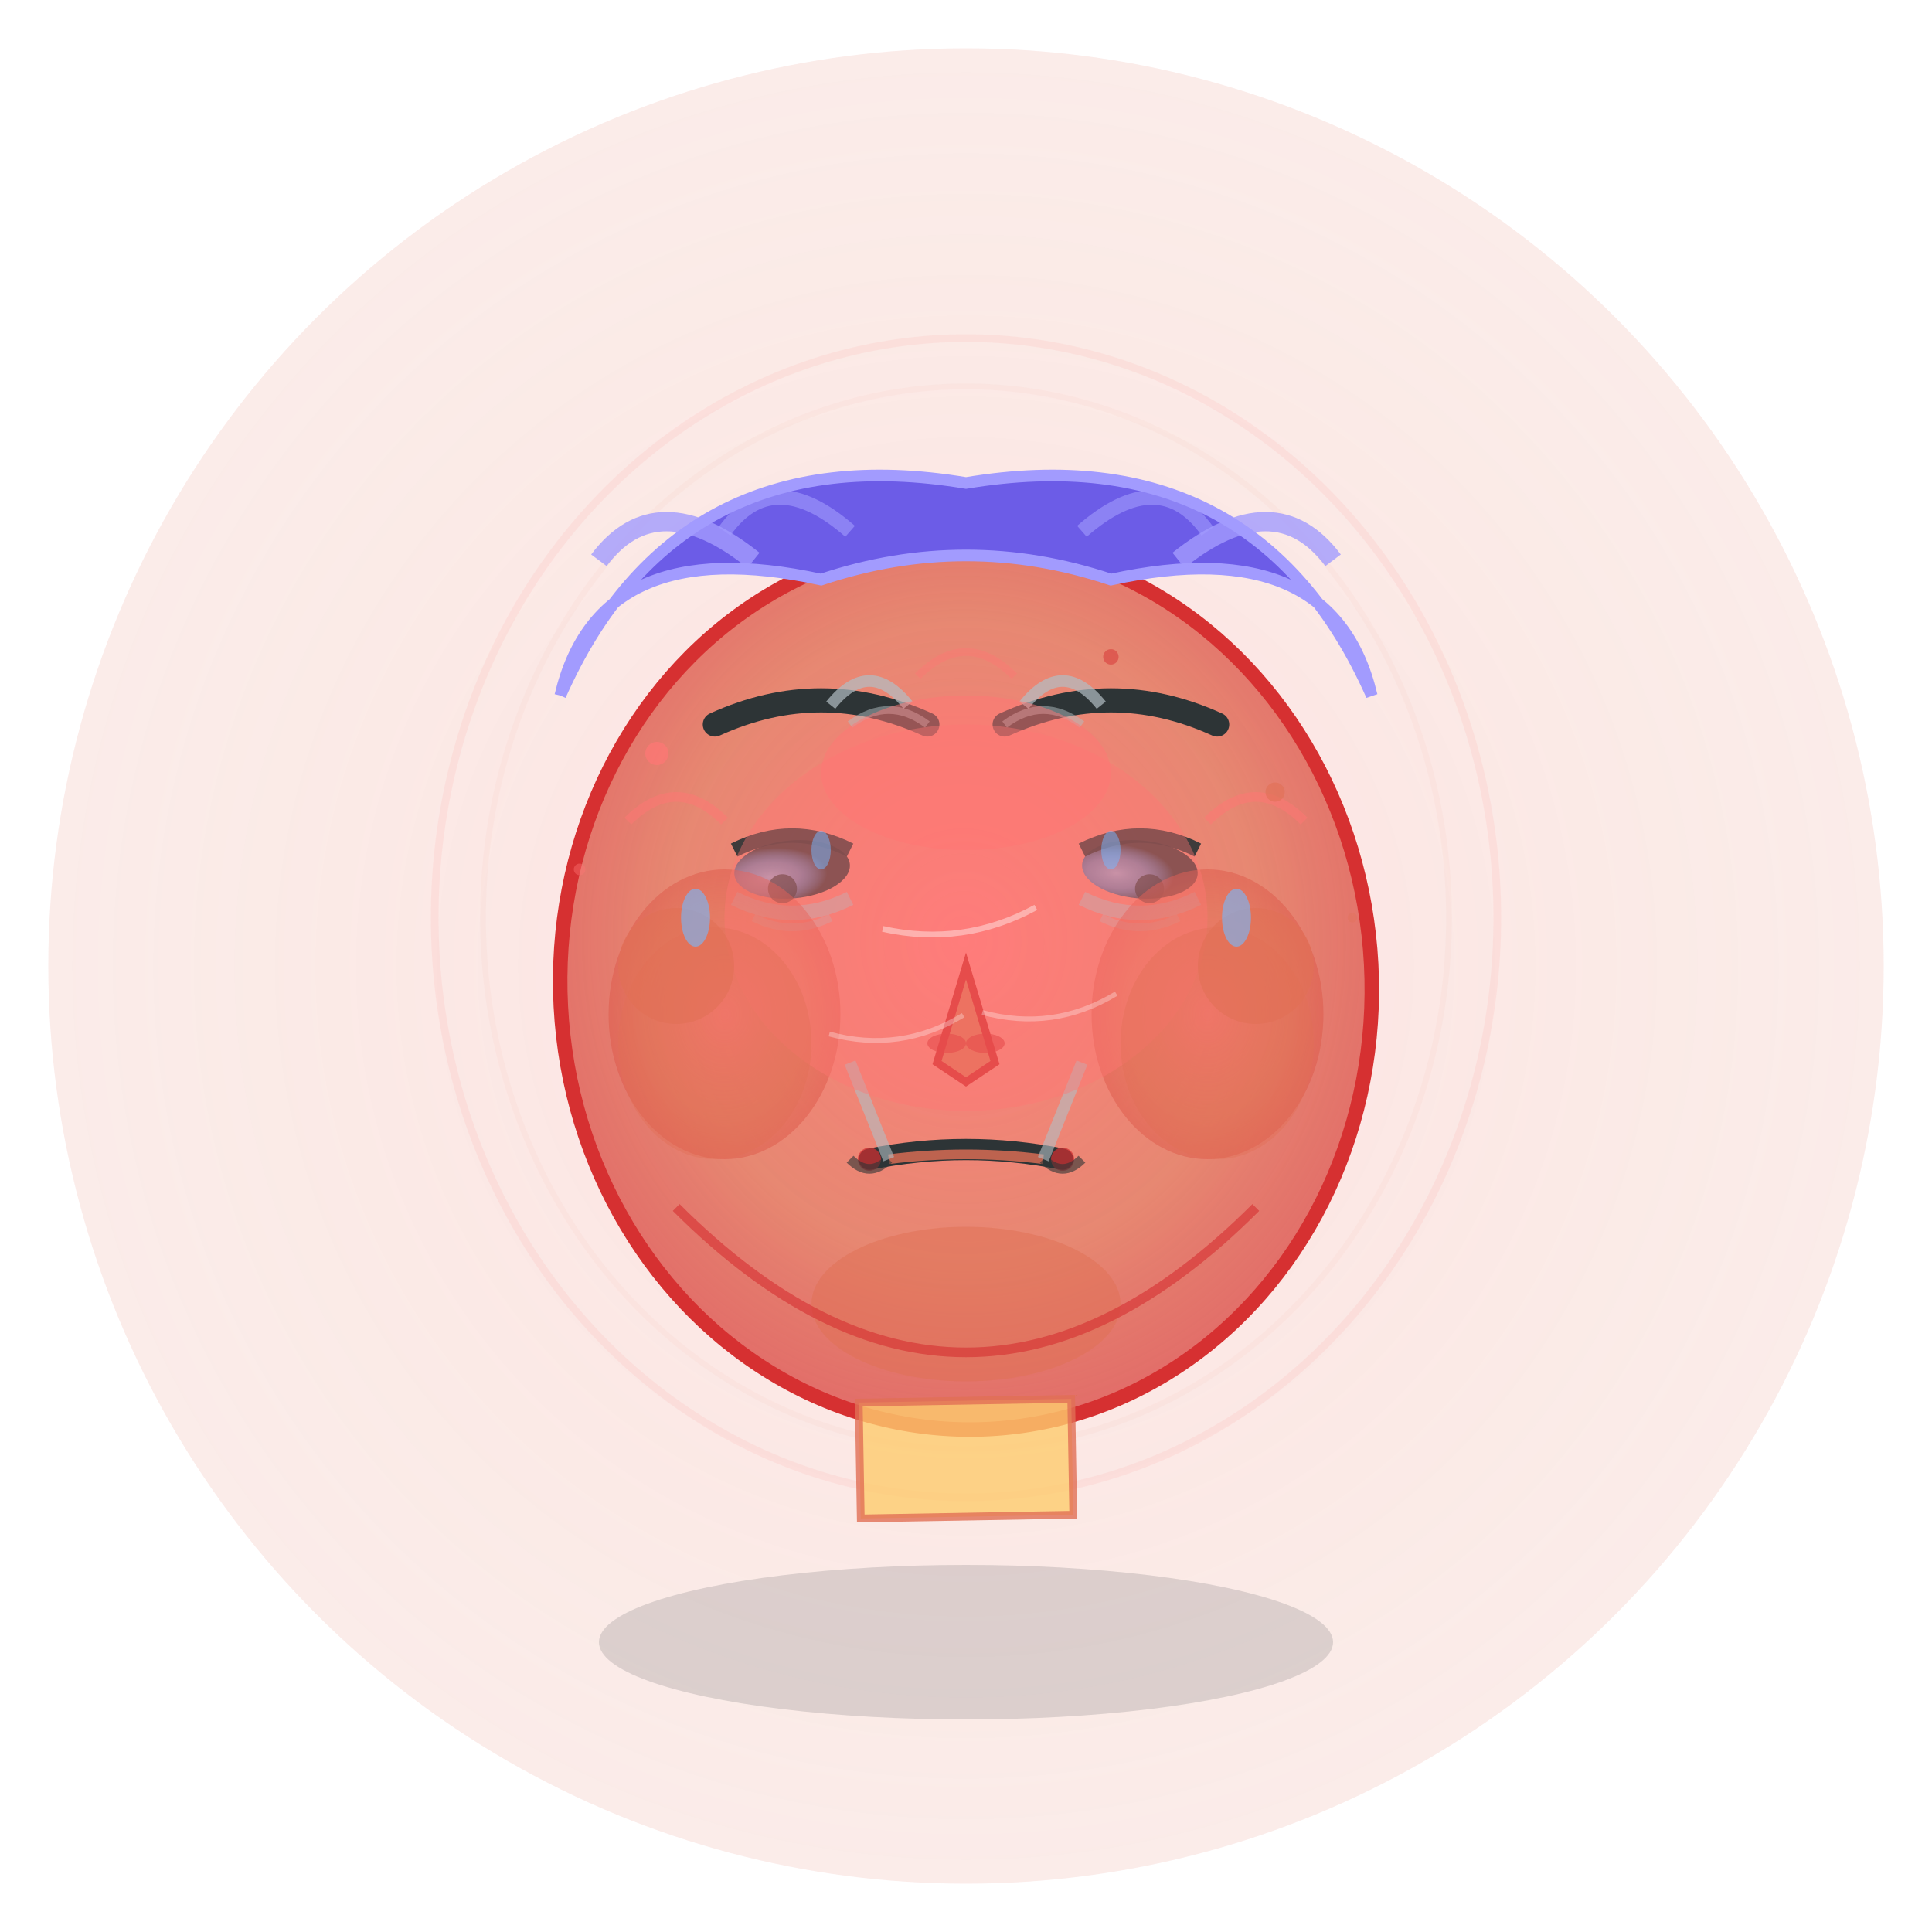 <svg viewBox="0 0 200 200" xmlns="http://www.w3.org/2000/svg">
  <!-- Intense Embarrassment: Extreme embarrassment, intense blushing, hunched posture -->
  
  <!-- Definitions for gradients and effects -->
  <defs>
    <!-- Face gradient with intense blush -->
    <radialGradient id="faceGradientIntense" cx="50%" cy="45%" r="60%">
      <stop offset="0%" stop-color="#ff7675" stop-opacity="0.9"/>
      <stop offset="60%" stop-color="#e17055" stop-opacity="0.8"/>
      <stop offset="100%" stop-color="#d63031" stop-opacity="0.7"/>
    </radialGradient>
    
    <!-- Eye gradient with extreme shame -->
    <radialGradient id="eyeGradientIntense" cx="30%" cy="60%" r="50%">
      <stop offset="0%" stop-color="#74b9ff" stop-opacity="0.6"/>
      <stop offset="50%" stop-color="#0984e3" stop-opacity="0.5"/>
      <stop offset="100%" stop-color="#2d3436" stop-opacity="0.9"/>
    </radialGradient>
    
    <!-- Intense embarrassment aura -->
    <radialGradient id="embarrassmentAuraIntense" cx="50%" cy="50%" r="80%">
      <stop offset="0%" stop-color="#ff7675" stop-opacity="0.3"/>
      <stop offset="50%" stop-color="#e17055" stop-opacity="0.2"/>
      <stop offset="100%" stop-color="#d63031" stop-opacity="0.1"/>
    </radialGradient>
    
    <!-- Intense blush gradient -->
    <radialGradient id="blushGradientIntense" cx="50%" cy="50%" r="70%">
      <stop offset="0%" stop-color="#ff7675" stop-opacity="0.8"/>
      <stop offset="50%" stop-color="#e17055" stop-opacity="0.6"/>
      <stop offset="100%" stop-color="#d63031" stop-opacity="0.4"/>
    </radialGradient>
    
    <!-- Shame glow filter -->
    <filter id="shameGlow">
      <feGaussianBlur stdDeviation="2.5" result="coloredBlur"/>
      <feMerge>
        <feMergeNode in="coloredBlur"/>
        <feMergeNode in="SourceGraphic"/>
      </feMerge>
    </filter>
    
    <!-- Heat wave effect -->
    <filter id="heatWave">
      <feTurbulence baseFrequency="0.02" numOctaves="3" result="noise"/>
      <feDisplacementMap in="SourceGraphic" in2="noise" scale="1.5"/>
    </filter>
  </defs>
  
  <!-- Background aura of intense embarrassment -->
  <circle cx="100" cy="100" r="95" fill="url(#embarrassmentAuraIntense)" opacity="0.7"/>
  
  <!-- Heat waves around face -->
  <ellipse cx="100" cy="95" rx="55" ry="60" fill="none" stroke="#ff7675" stroke-width="0.8" opacity="0.3" filter="url(#heatWave)"/>
  <ellipse cx="100" cy="95" rx="50" ry="55" fill="none" stroke="#e17055" stroke-width="0.6" opacity="0.2" filter="url(#heatWave)"/>
  
  <!-- Face shape with hunched, lowered position -->
  <ellipse cx="100" cy="102" rx="42" ry="46" fill="url(#faceGradientIntense)" stroke="#d63031" stroke-width="1.5" transform="rotate(-3 100 102)"/>
  
  <!-- Hair disheveled from shame -->
  <path d="M 58 72 Q 70 45 100 50 Q 130 45 142 72 Q 138 55 115 60 Q 100 55 85 60 Q 62 55 58 72" 
        fill="#6c5ce7" stroke="#a29bfe" stroke-width="1.2"/>
  
  <!-- Extremely disheveled hair strands -->
  <path d="M 62 58 Q 68 50 78 58" stroke="#a29bfe" stroke-width="2" fill="none" opacity="0.8"/>
  <path d="M 122 58 Q 132 50 138 58" stroke="#a29bfe" stroke-width="2" fill="none" opacity="0.8"/>
  <path d="M 75 55 Q 80 48 88 55" stroke="#a29bfe" stroke-width="1.5" fill="none" opacity="0.6"/>
  <path d="M 112 55 Q 120 48 125 55" stroke="#a29bfe" stroke-width="1.5" fill="none" opacity="0.6"/>
  
  <!-- Eyebrows extremely raised in shock and shame -->
  <path d="M 74 75 Q 85 70 96 75" stroke="#2d3436" stroke-width="2.5" fill="none" stroke-linecap="round"/>
  <path d="M 104 75 Q 115 70 126 75" stroke="#2d3436" stroke-width="2.5" fill="none" stroke-linecap="round"/>
  
  <!-- Deep worry and shame lines -->
  <path d="M 86 73 Q 90 68 94 73" stroke="#b2bec3" stroke-width="1.2" fill="none" opacity="0.7"/>
  <path d="M 106 73 Q 110 68 114 73" stroke="#b2bec3" stroke-width="1.2" fill="none" opacity="0.7"/>
  <path d="M 88 75 Q 92 72 96 75" stroke="#b2bec3" stroke-width="0.8" fill="none" opacity="0.5"/>
  <path d="M 104 75 Q 108 72 112 75" stroke="#b2bec3" stroke-width="0.8" fill="none" opacity="0.5"/>
  
  <!-- Eyes squeezed shut or looking down in extreme shame -->
  <ellipse cx="82" cy="90" rx="6" ry="3" fill="url(#eyeGradientIntense)" transform="rotate(-5 82 90)"/>
  <ellipse cx="118" cy="90" rx="6" ry="3" fill="url(#eyeGradientIntense)" transform="rotate(5 118 90)"/>
  
  <!-- Extremely tense upper eyelids -->
  <path d="M 76 88 Q 82 85 88 88" stroke="#2d3436" stroke-width="1.5" fill="none" opacity="0.9"/>
  <path d="M 112 88 Q 118 85 124 88" stroke="#2d3436" stroke-width="1.5" fill="none" opacity="0.9"/>
  
  <!-- Pupils barely visible, looking down -->
  <circle cx="81" cy="92" r="1.5" fill="#2d3436" opacity="0.7"/>
  <circle cx="119" cy="92" r="1.5" fill="#2d3436" opacity="0.7"/>
  
  <!-- No eye highlights (shame avoidance) -->
  
  <!-- Extreme under-eye bags from stress -->
  <path d="M 76 93 Q 82 96 88 93" stroke="#b2bec3" stroke-width="1.5" fill="none" opacity="0.6"/>
  <path d="M 112 93 Q 118 96 124 93" stroke="#b2bec3" stroke-width="1.5" fill="none" opacity="0.6"/>
  
  <!-- Additional stress lines -->
  <path d="M 78 95 Q 82 97 86 95" stroke="#b2bec3" stroke-width="0.8" fill="none" opacity="0.4"/>
  <path d="M 114 95 Q 118 97 122 95" stroke="#b2bec3" stroke-width="0.8" fill="none" opacity="0.4"/>
  
  <!-- Nose with shame flare -->
  <path d="M 100 100 L 97 110 L 100 112 L 103 110 Z" fill="#e17055" stroke="#d63031" stroke-width="0.8"/>
  
  <!-- Shame breathing flare -->
  <ellipse cx="98" cy="108" rx="2" ry="1" fill="#d63031" opacity="0.6"/>
  <ellipse cx="102" cy="108" rx="2" ry="1" fill="#d63031" opacity="0.6"/>
  
  <!-- Mouth in extreme embarrassment (grimace or hidden) -->
  <path d="M 90 120 Q 100 118 110 120" stroke="#2d3436" stroke-width="2.2" fill="none" stroke-linecap="round"/>
  
  <!-- Trembling lip definition -->
  <path d="M 92 120 Q 100 119 108 120" stroke="#e17055" stroke-width="1" fill="none" opacity="0.8"/>
  
  <!-- Extreme mouth tension -->
  <circle cx="90" cy="120" r="1.2" fill="#d63031" opacity="0.7"/>
  <circle cx="110" cy="120" r="1.2" fill="#d63031" opacity="0.7"/>
  
  <!-- Mouth corners pulled down -->
  <path d="M 88 120 Q 90 122 92 120" stroke="#2d3436" stroke-width="1" fill="none" opacity="0.6"/>
  <path d="M 108 120 Q 110 122 112 120" stroke="#2d3436" stroke-width="1" fill="none" opacity="0.6"/>
  
  <!-- Deep nasolabial folds from extreme expression -->
  <path d="M 88 110 Q 90 115 92 120" stroke="#b2bec3" stroke-width="1.2" fill="none" opacity="0.6"/>
  <path d="M 112 110 Q 110 115 108 120" stroke="#b2bec3" stroke-width="1.2" fill="none" opacity="0.6"/>
  
  <!-- Intense blush covering most of face -->
  <ellipse cx="75" cy="105" rx="12" ry="15" fill="url(#blushGradientIntense)" opacity="0.9"/>
  <ellipse cx="125" cy="105" rx="12" ry="15" fill="url(#blushGradientIntense)" opacity="0.9"/>
  
  <!-- Additional intense blush areas -->
  <ellipse cx="100" cy="95" rx="25" ry="20" fill="#ff7675" opacity="0.4"/>
  <circle cx="70" cy="100" r="6" fill="#e17055" opacity="0.6"/>
  <circle cx="130" cy="100" r="6" fill="#e17055" opacity="0.6"/>
  
  <!-- Forehead blush from extreme embarrassment -->
  <ellipse cx="100" cy="80" rx="15" ry="8" fill="#ff7675" opacity="0.5"/>
  
  <!-- Cheek definition with extreme tension -->
  <ellipse cx="74" cy="108" rx="10" ry="12" fill="#e17055" opacity="0.4"/>
  <ellipse cx="126" cy="108" rx="10" ry="12" fill="#e17055" opacity="0.4"/>
  
  <!-- Chin lowered and tense -->
  <ellipse cx="100" cy="135" rx="16" ry="8" fill="#e17055" opacity="0.5"/>
  
  <!-- Jawline extremely tense -->
  <path d="M 70 125 Q 85 140 100 140 Q 115 140 130 125" stroke="#d63031" stroke-width="1" fill="none" opacity="0.6"/>
  
  <!-- Neck hunched and tense -->
  <rect x="89" y="145" width="22" height="12" fill="#fdcb6e" stroke="#e17055" stroke-width="0.8" opacity="0.8" transform="rotate(-1 100 151)"/>
  
  <!-- Head significantly tilted down in shame -->
  <g transform="rotate(-8 100 100)">
    <!-- Extreme shame lines -->
    <path d="M 92 95 Q 100 98 108 95" stroke="#ffffff" stroke-width="0.6" fill="none" opacity="0.4"/>
    <path d="M 85 105 Q 92 108 99 105" stroke="#ffffff" stroke-width="0.5" fill="none" opacity="0.3"/>
    <path d="M 101 105 Q 108 108 115 105" stroke="#ffffff" stroke-width="0.5" fill="none" opacity="0.3"/>
  </g>
  
  <!-- Heat emanation lines -->
  <path d="M 65 85 Q 70 80 75 85" stroke="#ff7675" stroke-width="1" fill="none" opacity="0.5"/>
  <path d="M 125 85 Q 130 80 135 85" stroke="#ff7675" stroke-width="1" fill="none" opacity="0.5"/>
  <path d="M 95 70 Q 100 65 105 70" stroke="#ff7675" stroke-width="0.8" fill="none" opacity="0.4"/>
  
  <!-- Sweat drops from extreme embarrassment -->
  <ellipse cx="72" cy="95" rx="1.5" ry="3" fill="#74b9ff" opacity="0.6"/>
  <ellipse cx="128" cy="95" rx="1.5" ry="3" fill="#74b9ff" opacity="0.6"/>
  <ellipse cx="85" cy="88" rx="1" ry="2" fill="#74b9ff" opacity="0.5"/>
  <ellipse cx="115" cy="88" rx="1" ry="2" fill="#74b9ff" opacity="0.5"/>
  
  <!-- Heavy shadow for hunched posture -->
  <ellipse cx="100" cy="170" rx="38" ry="8" fill="#2d3436" opacity="0.15"/>
  
  <!-- Intense embarrassment energy bursts -->
  <circle cx="68" cy="78" r="1.2" fill="#ff7675" opacity="0.7">
    <animate attributeName="opacity" values="0.7;1;0.7" dur="2s" repeatCount="indefinite"/>
  </circle>
  <circle cx="132" cy="82" r="1" fill="#e17055" opacity="0.6">
    <animate attributeName="opacity" values="0.6;0.9;0.6" dur="1.8s" repeatCount="indefinite"/>
  </circle>
  <circle cx="115" cy="68" r="0.8" fill="#d63031" opacity="0.5">
    <animate attributeName="opacity" values="0.5;0.8;0.5" dur="2.2s" repeatCount="indefinite"/>
  </circle>
  
  <!-- Shame sparks -->
  <circle cx="60" cy="90" r="0.6" fill="#ff7675" opacity="0.4">
    <animate attributeName="opacity" values="0.4;0.7;0.4" dur="3s" repeatCount="indefinite"/>
  </circle>
  <circle cx="140" cy="95" r="0.5" fill="#e17055" opacity="0.3">
    <animate attributeName="opacity" values="0.3;0.6;0.3" dur="2.5s" repeatCount="indefinite"/>
  </circle>
</svg>
